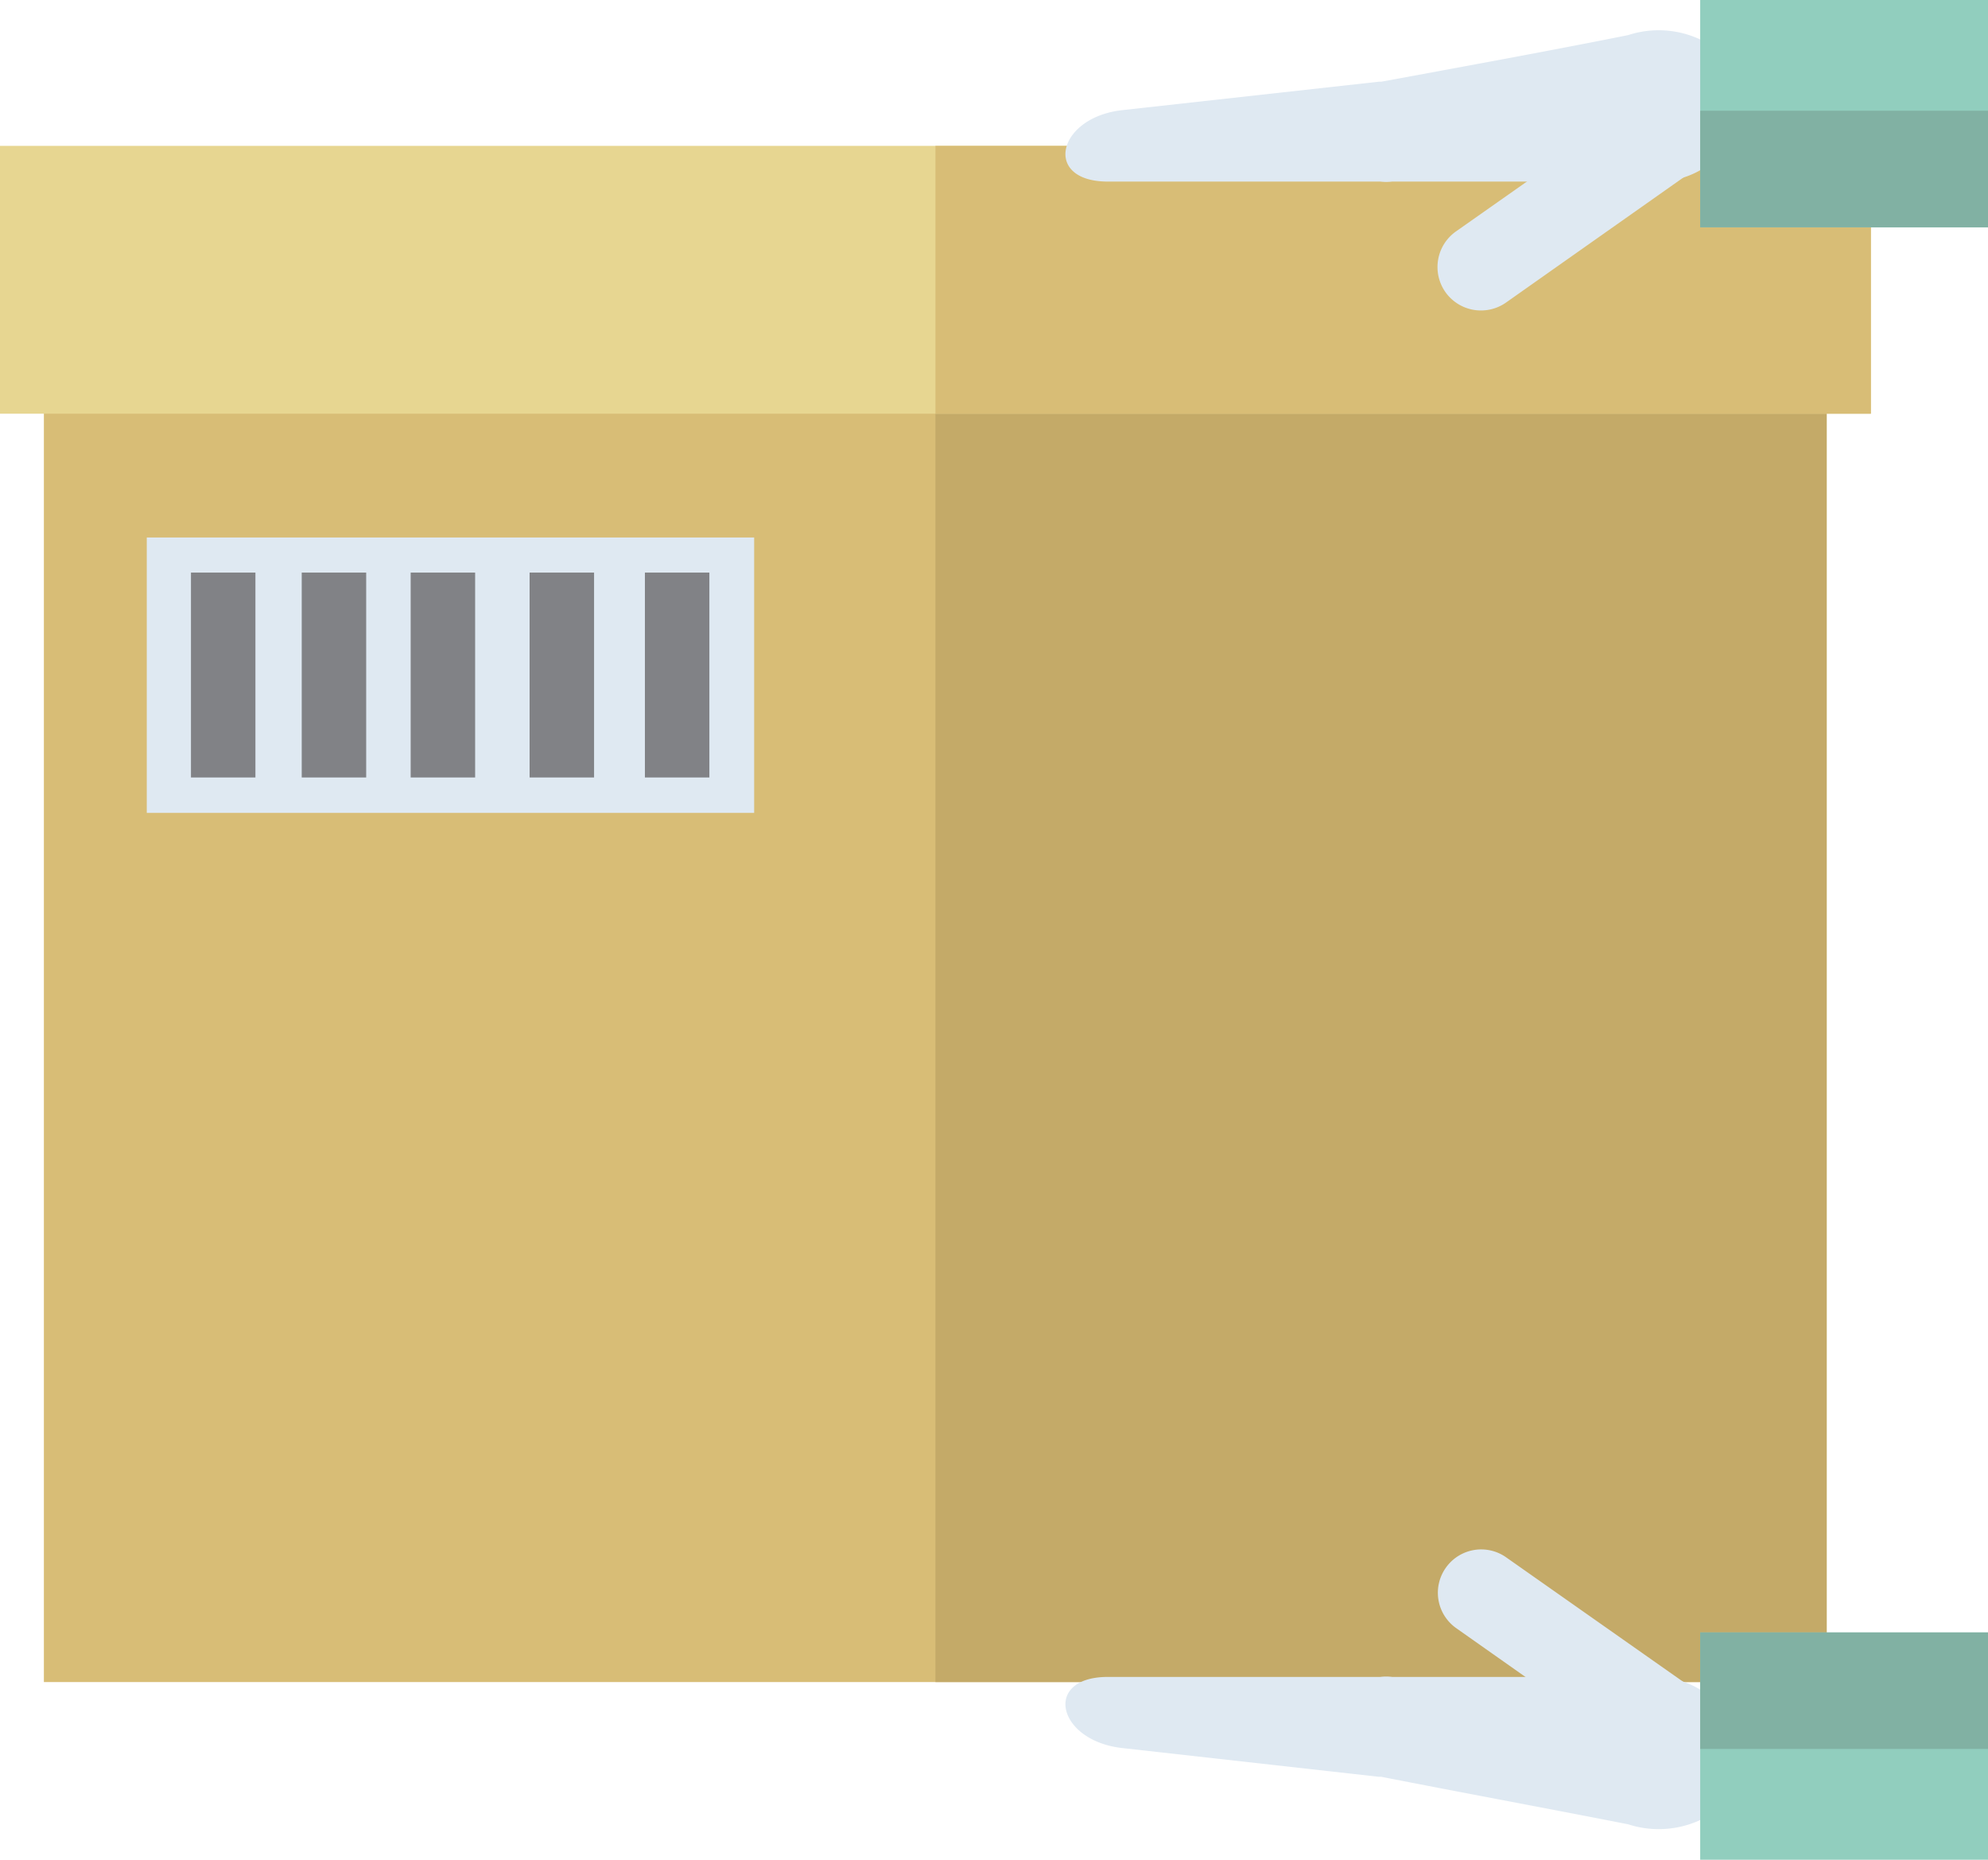 <svg id="Layer_1" data-name="Layer 1" xmlns="http://www.w3.org/2000/svg" viewBox="0 0 65.69 61.45"><defs><style>.cls-1{fill:#d8bd76;}.cls-2{fill:#c4aa68;}.cls-3{fill:#e7d691;}.cls-4,.cls-6{fill:#dfe9f2;}.cls-5{fill:#818286;}.cls-6{fill-rule:evenodd;}.cls-7{fill:#91cebe;}.cls-8{fill:#81b1a3;}</style></defs><title>supply-chain-parcel-2</title><rect class="cls-1" x="1.45" y="5.6" width="58.91" height="49.98"/><rect class="cls-2" x="30.91" y="5.6" width="29.45" height="49.98"/><rect class="cls-3" y="4.82" width="61.82" height="8.85"/><rect class="cls-1" x="30.91" y="4.82" width="30.91" height="8.85"/><rect class="cls-4" x="4.85" y="17.76" width="20.07" height="9.1"/><rect class="cls-5" x="21.31" y="18.92" width="2.13" height="6.77"/><rect class="cls-5" x="17.5" y="18.92" width="2.13" height="6.77"/><rect class="cls-5" x="13.57" y="18.92" width="2.13" height="6.77"/><rect class="cls-5" x="9.97" y="18.92" width="2.13" height="6.77"/><rect class="cls-5" x="6.31" y="18.92" width="2.13" height="6.77"/><path class="cls-6" d="M53.8,1.16a3.25,3.25,0,0,1,3.06.57c.64.1,3.65.29,3.55.61L59.61,5c-.09.28-2.67,0-2.91.25A2.9,2.9,0,0,1,54.81,6H46a1.6,1.6,0,0,1-.39,0h-9c-2.17,0-1.68-2.12.47-2.36l8.48-.94h.08C48.14,2.24,51.26,1.67,53.8,1.16Z"/><path class="cls-6" d="M48.12,7.64l6.33-4.45a1.44,1.44,0,0,1,2,.34h0a1.43,1.43,0,0,1-.35,2L49.76,10a1.44,1.44,0,0,1-2-.35h0A1.44,1.44,0,0,1,48.12,7.64Z"/><rect class="cls-7" x="56.18" width="9.51" height="7.51"/><rect class="cls-8" x="56.18" y="3.66" width="9.51" height="3.85"/><path class="cls-6" d="M53.8,60.28a3.28,3.28,0,0,0,3.06-.56c.64-.1,3.65-.3,3.55-.61l-.8-2.62c-.09-.29-2.67,0-2.91-.26a2.94,2.94,0,0,0-1.89-.82H46a1.6,1.6,0,0,0-.39,0h-9c-2.17,0-1.68,2.11.47,2.35l8.48.95h.08C48.14,59.2,51.26,59.78,53.8,60.28Z"/><path class="cls-6" d="M48.12,53.8l6.33,4.46a1.44,1.44,0,0,0,2-.35h0a1.44,1.44,0,0,0-.35-2l-6.33-4.45a1.43,1.43,0,0,0-2,.35h0A1.43,1.43,0,0,0,48.12,53.8Z"/><rect class="cls-7" x="56.18" y="53.94" width="9.51" height="7.51"/><rect class="cls-8" x="56.18" y="53.94" width="9.51" height="3.85"/></svg>